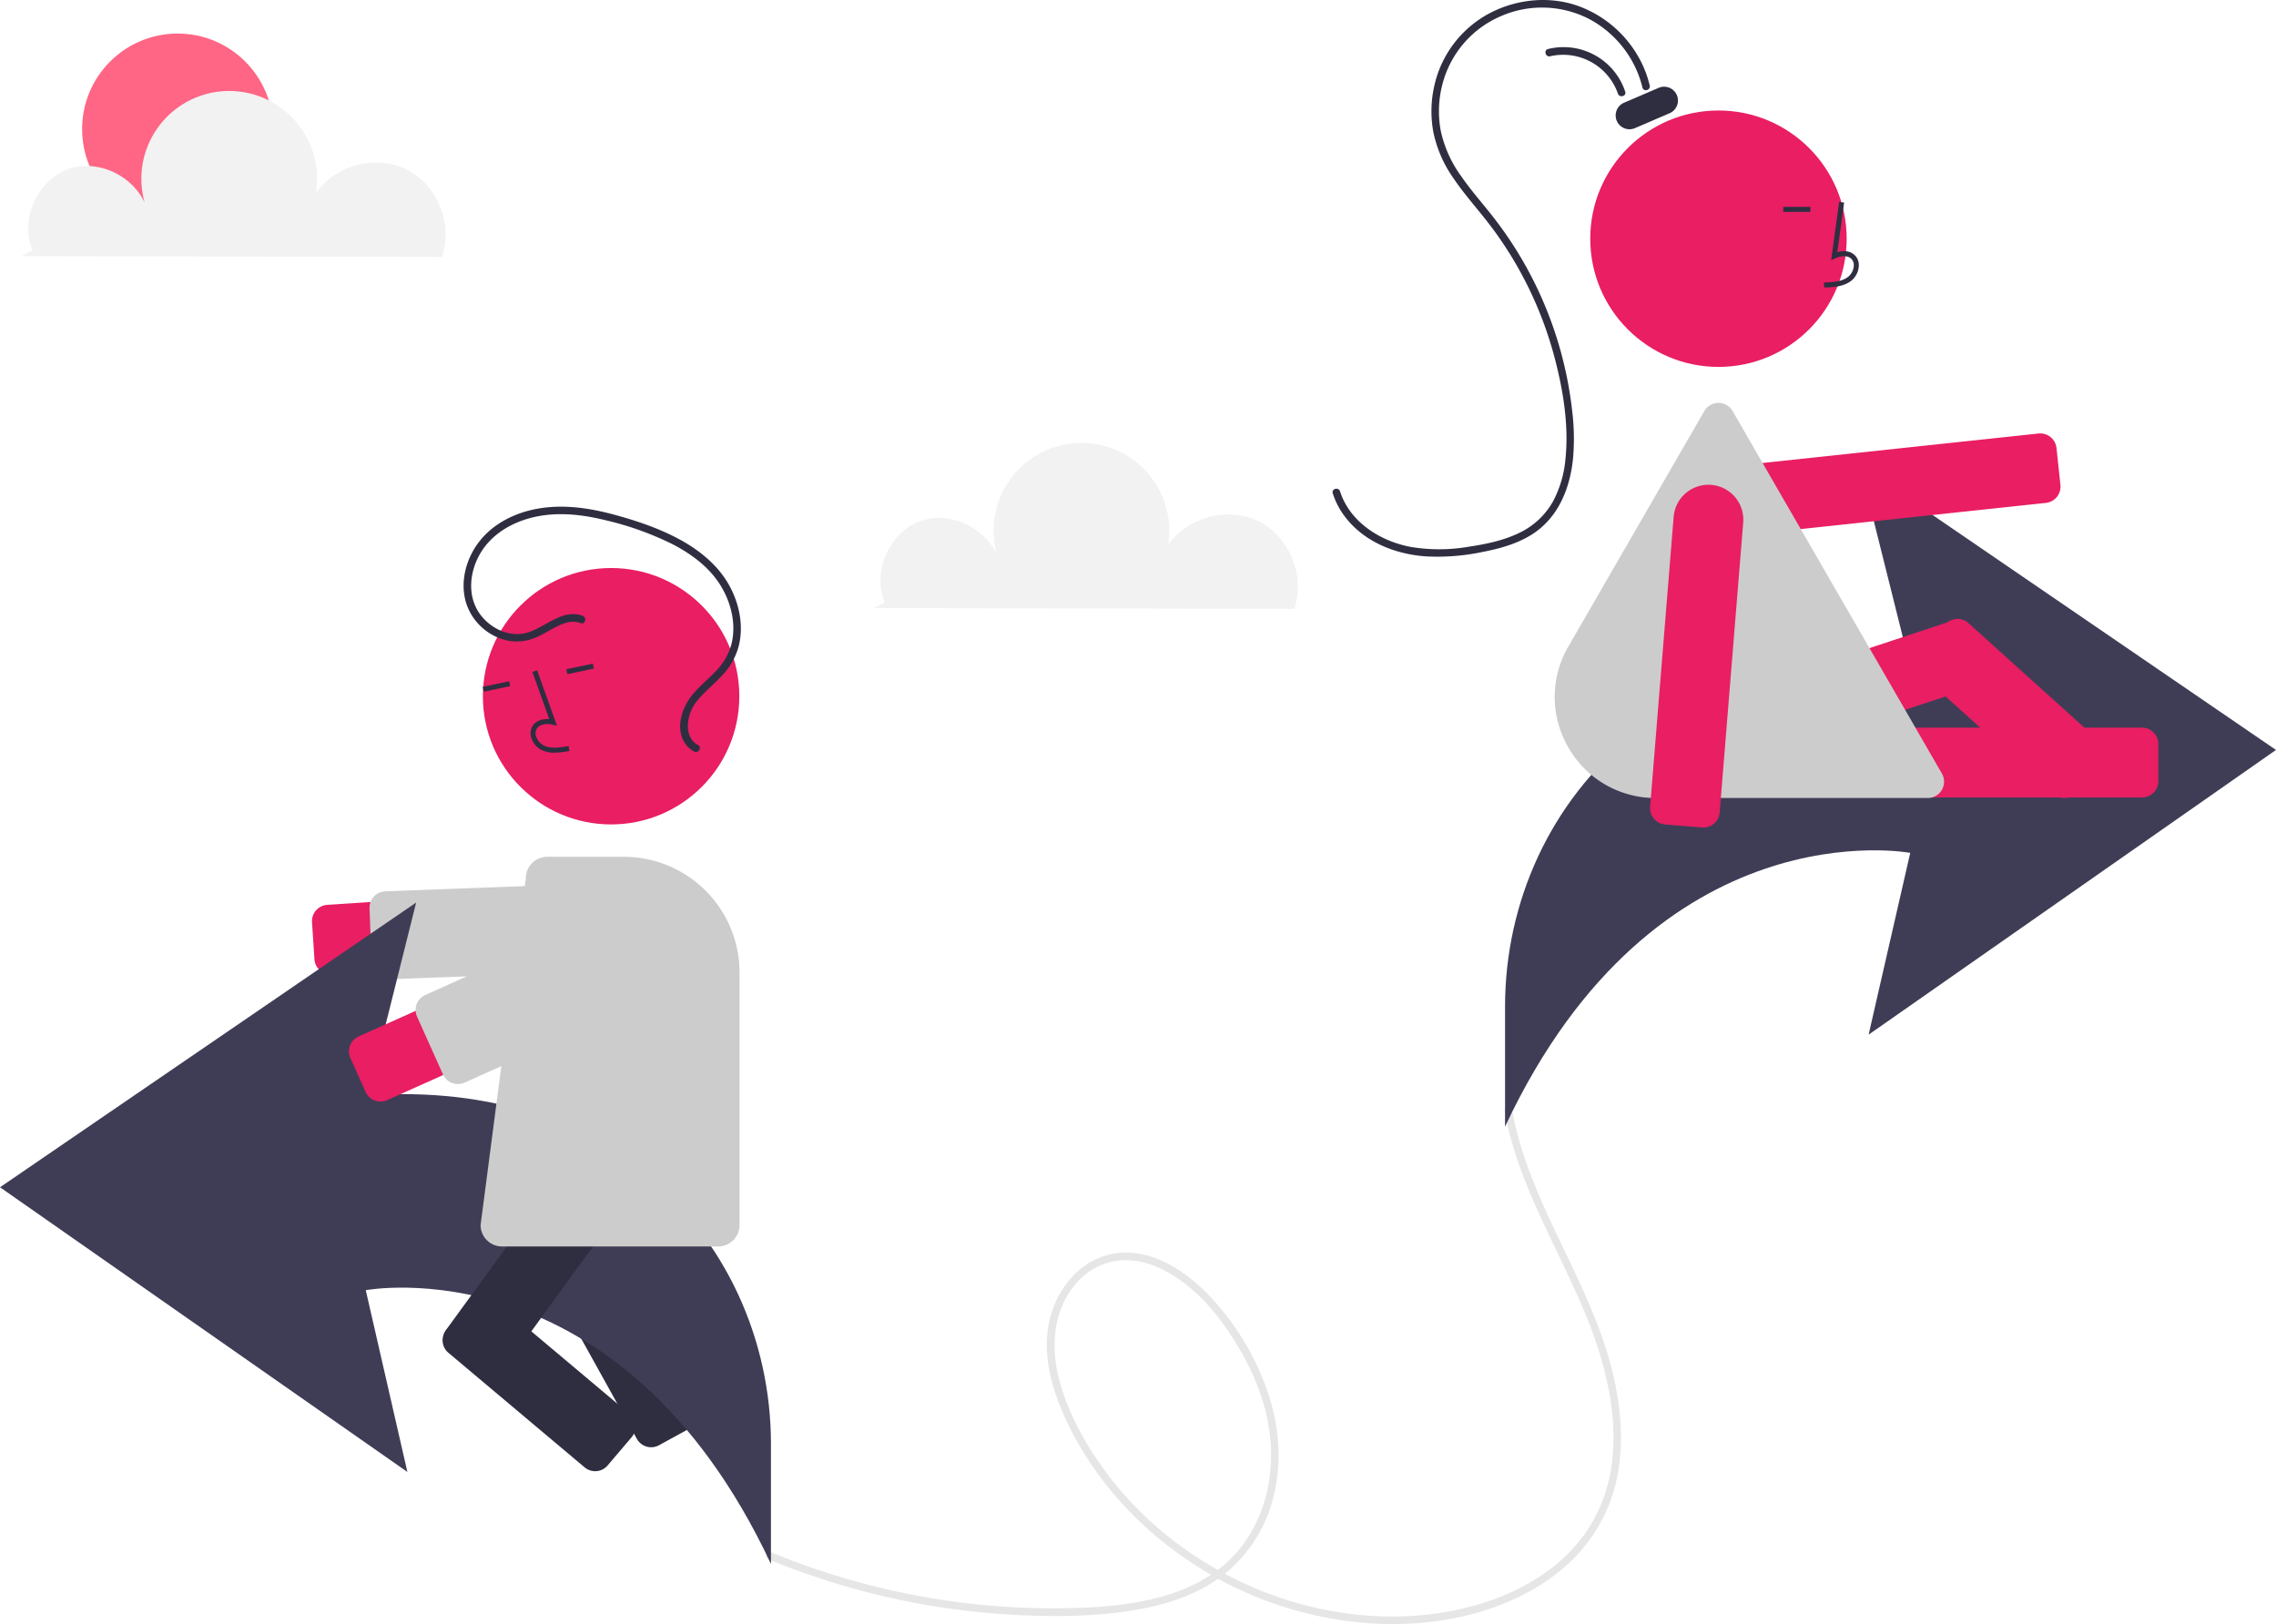 <svg xmlns="http://www.w3.org/2000/svg" data-name="Layer 1" width="905.336" height="646.071" viewBox="0 0 905.336 646.071" xmlns:xlink="http://www.w3.org/1999/xlink"><circle cx="70.668" cy="51.349" r="38" fill="#ff6584"/><path d="M452.939,747.22a296.198,296.198,0,0,0,94.979,21.982c15.3.953,30.889,1,46.109-1.022,13.337-1.772,26.885-5.406,38.002-13.27a56.371,56.371,0,0,0,22.008-33.103c3.4-14.061,1.969-28.793-2.887-42.336A105.48,105.48,0,0,0,627.903,641.91c-9.245-9.463-22.196-18.07-36.044-16.45-13.311,1.557-22.992,12.318-26.537,24.767-4.25,14.926.64,30.715,7.271,44.152C583.843,717.172,601.896,736.305,623.276,749.908a146.883,146.883,0,0,0,71.739,22.989c25.556,1.151,53.042-4.775,73.178-21.287a64.089,64.089,0,0,0,21.612-33.627c3.576-13.959,2.64-28.701-.454-42.655-6.717-30.292-24.46-56.331-34.733-85.327a137.23,137.23,0,0,1-5.863-21.745c-.338-1.898-3.23-1.093-2.893.798,5.313,29.828,22.126,55.511,33.163,83.289,10.053,25.303,16.037,56.368,1.145,81.074C766.773,755.642,740.167,766.474,715.354,769.24c-24.262,2.704-49.1-1.643-71.343-11.583-22.386-10.004-42.448-25.588-57.003-45.387-7.911-10.761-14.726-22.951-18.22-35.9-3.577-13.256-2.738-28.271,6.723-38.977a26.296,26.296,0,0,1,16.348-8.933c6.604-.827,13.218,1.024,19.023,4.109,12.463,6.624,21.737,18.137,28.893,30.043,7.393,12.301,12.602,26.244,13.119,40.697.481,13.438-3.045,27.215-11.123,38.093-16.678,22.458-48.023,25.184-73.748,25.356a293.206,293.206,0,0,1-92.858-14.487q-10.866-3.55-21.428-7.945c-1.781-.739-2.558,2.162-.798,2.893Z" transform="translate(-147.332 -126.965)" fill="#e6e6e6"/><path d="M374.955,649.89,366.898,637.523a6.507,6.507,0,0,1,1.898-8.994l49.073-38.145a6.507,6.507,0,0,1,8.994,1.898l8.056,12.367a6.507,6.507,0,0,1-1.898,8.994L383.949,651.788A6.507,6.507,0,0,1,374.955,649.89Z" transform="translate(-147.332 -126.965)" fill="#2f2e41"/><path d="M368.85,628.585l12.943-7.094a6.507,6.507,0,0,1,8.824,2.576l34.365,61.918a6.507,6.507,0,0,1-2.576,8.824l-12.943,7.094a6.507,6.507,0,0,1-8.824-2.576L366.274,637.409A6.507,6.507,0,0,1,368.85,628.585Z" transform="translate(-147.332 -126.965)" fill="#2f2e41"/><path d="M278.888,514.644a6.5,6.5,0,0,1-6.476-6.075l-.965-14.728a6.5,6.5,0,0,1,6.061-6.911l115.387-7.557a13.88,13.88,0,1,1,1.814,27.701l-115.387,7.556Q279.104,514.643,278.888,514.644Z" transform="translate(-147.332 -126.965)" fill="#e91e63"/><path d="M301.64,516.543a6.508,6.508,0,0,1-6.493-6.258l-.822-21.998a6.5,6.5,0,0,1,6.253-6.738l94.886-3.546a6.5,6.5,0,0,1,6.738,6.253l.822,21.998a6.5,6.5,0,0,1-6.253,6.738L301.886,516.538C301.804,516.541,301.722,516.543,301.64,516.543Z" transform="translate(-147.332 -126.965)" fill="#ccc"/><path d="M454,749.121V701.382c0-41.673-18.181-81.638-50.622-107.796-24.248-19.551-59.369-34.171-109.681-30.904l19.167-76.667-165.531,113.258,162.046,113.258-16.553-72.311S393.886,621.053,454,749.121Z" transform="translate(-147.332 -126.965)" fill="#3f3d56"/><path d="M338.235,673.661l-11.938-8.68a6.507,6.507,0,0,1-1.435-9.08l72.342-99.495a6.507,6.507,0,0,1,9.08-1.435l11.938,8.68a6.507,6.507,0,0,1,1.435,9.08L347.315,672.226A6.507,6.507,0,0,1,338.235,673.661Z" transform="translate(-147.332 -126.965)" fill="#2f2e41"/><path d="M324.932,655.934l9.561-11.244a6.507,6.507,0,0,1,9.162-.741l54.19,45.587a6.507,6.507,0,0,1,.741,9.162l-9.561,11.244a6.507,6.507,0,0,1-9.162.741l-54.191-45.587A6.507,6.507,0,0,1,324.932,655.934Z" transform="translate(-147.332 -126.965)" fill="#2f2e41"/><circle cx="243.083" cy="276.966" r="51" fill="#e91e63"/><path d="M367.98,426.394a12.095,12.095,0,0,1-5.027-.979,8.133,8.133,0,0,1-4.38-5.285,5.472,5.472,0,0,1,.897-4.78c1.332-1.709,3.632-2.522,6.338-2.314l-6.698-18.75,1.883-.673,7.874,22.042-1.775-.403c-2.058-.465-4.728-.363-6.044,1.327a3.514,3.514,0,0,0-.533,3.07,6.146,6.146,0,0,0,3.261,3.942c2.783,1.257,6.042.81,9.703.146l.356,1.968A32.963,32.963,0,0,1,367.98,426.394Z" transform="translate(-147.332 -126.965)" fill="#2f2e41"/><rect x="339.419" y="399.052" width="10.772" height="2" transform="translate(-222.214 -47.53) rotate(-11.864)" fill="#2f2e41"/><rect x="372.692" y="392.061" width="10.772" height="2" transform="translate(-220.066 -40.838) rotate(-11.864)" fill="#2f2e41"/><path d="M433,622.814H347a8.51,8.51,0,0,1-8.5-8.5l18.004-138.064A8.49,8.49,0,0,1,365,467.814h30.52a46.032,46.032,0,0,1,45.98,45.98v100.52A8.51,8.51,0,0,1,433,622.814Z" transform="translate(-147.332 -126.965)" fill="#ccc"/><path d="M298.702,565.168a6.51,6.51,0,0,1-5.941-3.839l-6.041-13.467a6.499,6.499,0,0,1,3.27-8.591l105.505-47.33a13.879,13.879,0,1,1,11.362,25.327L301.353,564.599A6.464,6.464,0,0,1,298.702,565.168Z" transform="translate(-147.332 -126.965)" fill="#e91e63"/><path d="M329.476,558.216a6.51,6.51,0,0,1-5.94-3.839L313.217,531.375a6.507,6.507,0,0,1,3.27-8.591l86.635-38.864a6.499,6.499,0,0,1,8.591,3.27l10.319,23.001a6.499,6.499,0,0,1-3.27,8.591L332.127,557.646A6.472,6.472,0,0,1,329.476,558.216Z" transform="translate(-147.332 -126.965)" fill="#ccc"/><path d="M379.099,371.954c-8.304-3.059-15.129,5-22.654,6.845-7.198,1.765-14.954-2.387-18.799-8.44-4.486-7.061-3.374-16.228.706-23.198,4.469-7.634,12.428-12.319,20.864-14.365,9.668-2.345,19.742-1.192,29.283,1.19a121.851,121.851,0,0,1,26.443,9.521c7.61,3.939,14.823,9.327,19.27,16.79,4.042,6.782,6.041,15.223,4.041,22.994a24.205,24.205,0,0,1-6.145,10.626c-3.012,3.189-6.464,5.953-9.272,9.335-4.247,5.114-7.101,13.496-2.914,19.545a9.793,9.793,0,0,0,3.551,3.147c1.71.891,3.229-1.697,1.514-2.59-3.012-1.569-4.105-4.752-4.024-7.998a16.272,16.272,0,0,1,3.994-9.982c2.942-3.535,6.579-6.398,9.686-9.777a27.022,27.022,0,0,0,6.412-11.162c2.208-8.09.481-16.902-3.426-24.191-4.228-7.888-11.316-13.843-19.03-18.172-8.394-4.711-17.724-7.868-26.987-10.375-9.939-2.69-20.376-4.205-30.603-2.343-8.866,1.614-17.531,5.894-23.106,13.136-5.204,6.76-7.691,15.973-5.174,24.291A22.235,22.235,0,0,0,349.427,381.833a19.101,19.101,0,0,0,11.614-1.515c3.897-1.746,7.437-4.461,11.581-5.622a8.941,8.941,0,0,1,5.68.151c1.814.668,2.597-2.23.798-2.893Z" transform="translate(-147.332 -126.965)" fill="#2f2e41"/><path d="M746,575.154V527.414c0-41.673,18.181-81.638,50.622-107.796,24.248-19.551,59.369-34.171,109.681-30.904L887.137,312.046l165.531,113.258L890.622,538.563l16.553-72.311S806.114,447.085,746,575.154Z" transform="translate(-147.332 -126.965)" fill="#3f3d56"/><path d="M835.977,336.301a13.88,13.88,0,0,1,7.243-24.603L958.201,299.421a6.507,6.507,0,0,1,7.153,5.773l-.497.053.497-.053,1.567,14.676a6.5,6.5,0,0,1-5.773,7.153L846.168,339.301a14.096,14.096,0,0,1-1.5.08A13.775,13.775,0,0,1,835.977,336.301Z" transform="translate(-147.332 -126.965)" fill="#e91e63"/><path d="M869.847,437.689V422.929a6.507,6.507,0,0,1,6.5-6.5H999.361a6.507,6.507,0,0,1,6.5,6.5v14.759a6.507,6.507,0,0,1-6.5,6.5H876.347A6.507,6.507,0,0,1,869.847,437.689Z" transform="translate(-147.332 -126.965)" fill="#e91e63"/><path d="M811.031,438.407a6.459,6.459,0,0,1-3.249-3.768l-4.628-14.016a6.507,6.507,0,0,1,4.135-8.21L924.101,373.845a6.5,6.5,0,0,1,8.21,4.134l-.475.157.475-.157,4.628,14.015a6.507,6.507,0,0,1-4.135,8.21L815.993,438.773a6.461,6.461,0,0,1-4.961-.366Z" transform="translate(-147.332 -126.965)" fill="#e91e63"/><path d="M964.173,442.737l-52.425-47.269a6.508,6.508,0,0,1-.475-9.18l9.884-10.962a6.501,6.501,0,0,1,9.18-.475l52.425,47.269a6.508,6.508,0,0,1,.475,9.18l-9.884,10.961a6.456,6.456,0,0,1-4.492,2.139q-.172.01-.344.009A6.453,6.453,0,0,1,964.173,442.737Z" transform="translate(-147.332 -126.965)" fill="#e91e63"/><circle cx="683.56" cy="94.959" r="51" fill="#e91e63"/><path d="M771.202,424.326a39.785,39.785,0,0,1,0-40.194l54.061-93.636a6.5,6.5,0,0,1,11.259,0l83.241,144.177a6.5,6.5,0,0,1-5.629,9.75H806.011A39.784,39.784,0,0,1,771.202,424.326Z" transform="translate(-147.332 -126.965)" fill="#ccc"/><path d="M872.929,241.332c3.306-.092,7.42-.207,10.59-2.522a8.134,8.134,0,0,0,3.2-6.072,5.471,5.471,0,0,0-1.86-4.494c-1.655-1.399-4.073-1.727-6.678-.961l2.699-19.726-1.981-.271L875.725,230.476l1.655-.759c1.918-.88,4.552-1.327,6.188.055a3.515,3.515,0,0,1,1.153,2.896,6.148,6.148,0,0,1-2.381,4.528c-2.467,1.802-5.746,2.034-9.466,2.138Z" transform="translate(-147.332 -126.965)" fill="#2f2e41"/><rect x="709.347" y="82.294" width="10.772" height="2" fill="#2f2e41"/><path d="M800.653,161.775a42.233,42.233,0,0,0-21.246-27.278,40.882,40.882,0,0,0-35.083-1.089,40.417,40.417,0,0,0-23.244,27.143,42.153,42.153,0,0,0-.64,18.489,47.958,47.958,0,0,0,8.098,18.002c3.951,5.721,8.595,10.913,12.859,16.394a152.006,152.006,0,0,1,11.666,17.3,153.067,153.067,0,0,1,19.574,59.127,91.181,91.181,0,0,1,.459,18.984c-1.148,12.286-5.908,24.32-16.833,31.005-5.808,3.554-12.511,5.39-19.142,6.674a87.125,87.125,0,0,1-22.657,1.771c-12.843-.913-25.695-6.272-33.154-17.187a30.621,30.621,0,0,1-3.838-7.885c-.594-1.842,2.302-2.63,2.893-.798,3.951,12.248,15.94,19.797,28.074,22.099a68.674,68.674,0,0,0,22.826-.022c6.862-1.025,13.934-2.443,20.224-5.471A30.284,30.284,0,0,0,765.048,326.498a44.192,44.192,0,0,0,4.994-17.088c1.337-13.084-.84-26.629-4.1-39.285a151.204,151.204,0,0,0-15.899-38.613,148.486,148.486,0,0,0-11.814-17.286c-4.297-5.417-8.882-10.627-12.757-16.366a49.304,49.304,0,0,1-7.925-18.022,45.675,45.675,0,0,1,.326-18.785,43.288,43.288,0,0,1,21.891-28.775c10.808-5.701,23.976-7.066,35.537-2.865A45.386,45.386,0,0,1,800.711,152.788a43.27,43.27,0,0,1,2.835,8.19c.442,1.878-2.45,2.679-2.893.798Z" transform="translate(-147.332 -126.965)" fill="#2f2e41"/><path d="M790.905,164.214a23.094,23.094,0,0,0-26.966-14.861c-1.878.439-2.68-2.453-.798-2.893A25.815,25.815,0,0,1,793.798,163.417c.629,1.83-2.268,2.615-2.893.798Z" transform="translate(-147.332 -126.965)" fill="#2f2e41"/><path d="M790.448,175.056a5.506,5.506,0,0,1,2.881-7.225l13.781-5.923a5.5,5.5,0,0,1,4.344,10.106l-13.781,5.923a5.501,5.501,0,0,1-7.225-2.882Z" transform="translate(-147.332 -126.965)" fill="#2f2e41"/><path d="M824.368,456.134,809.656,454.94a6.508,6.508,0,0,1-5.952-7.005l9.357-115.255a13.88,13.88,0,1,1,27.668,2.247l-9.358,115.255a6.5,6.5,0,0,1-6.468,5.975C824.726,456.156,824.547,456.149,824.368,456.134Z" transform="translate(-147.332 -126.965)" fill="#e91e63"/><path d="M160.302,226.65c-5.258-12.291,1.949-28.326,14.631-32.555s28.07,4.273,31.241,17.26a34.941,34.941,0,1,1,66.795-7.505c7.645-11.27,24.048-15.527,36.208-9.396s18.492,21.85,13.976,34.698l-167.377-.299" transform="translate(-147.332 -126.965)" fill="#f2f2f2"/><path d="M499.302,366.65c-5.258-12.291,1.949-28.326,14.631-32.555s28.07,4.273,31.241,17.26a34.941,34.941,0,1,1,66.795-7.505c7.645-11.27,24.048-15.527,36.208-9.396s18.492,21.85,13.976,34.698l-167.377-.299" transform="translate(-147.332 -126.965)" fill="#f2f2f2"/></svg>